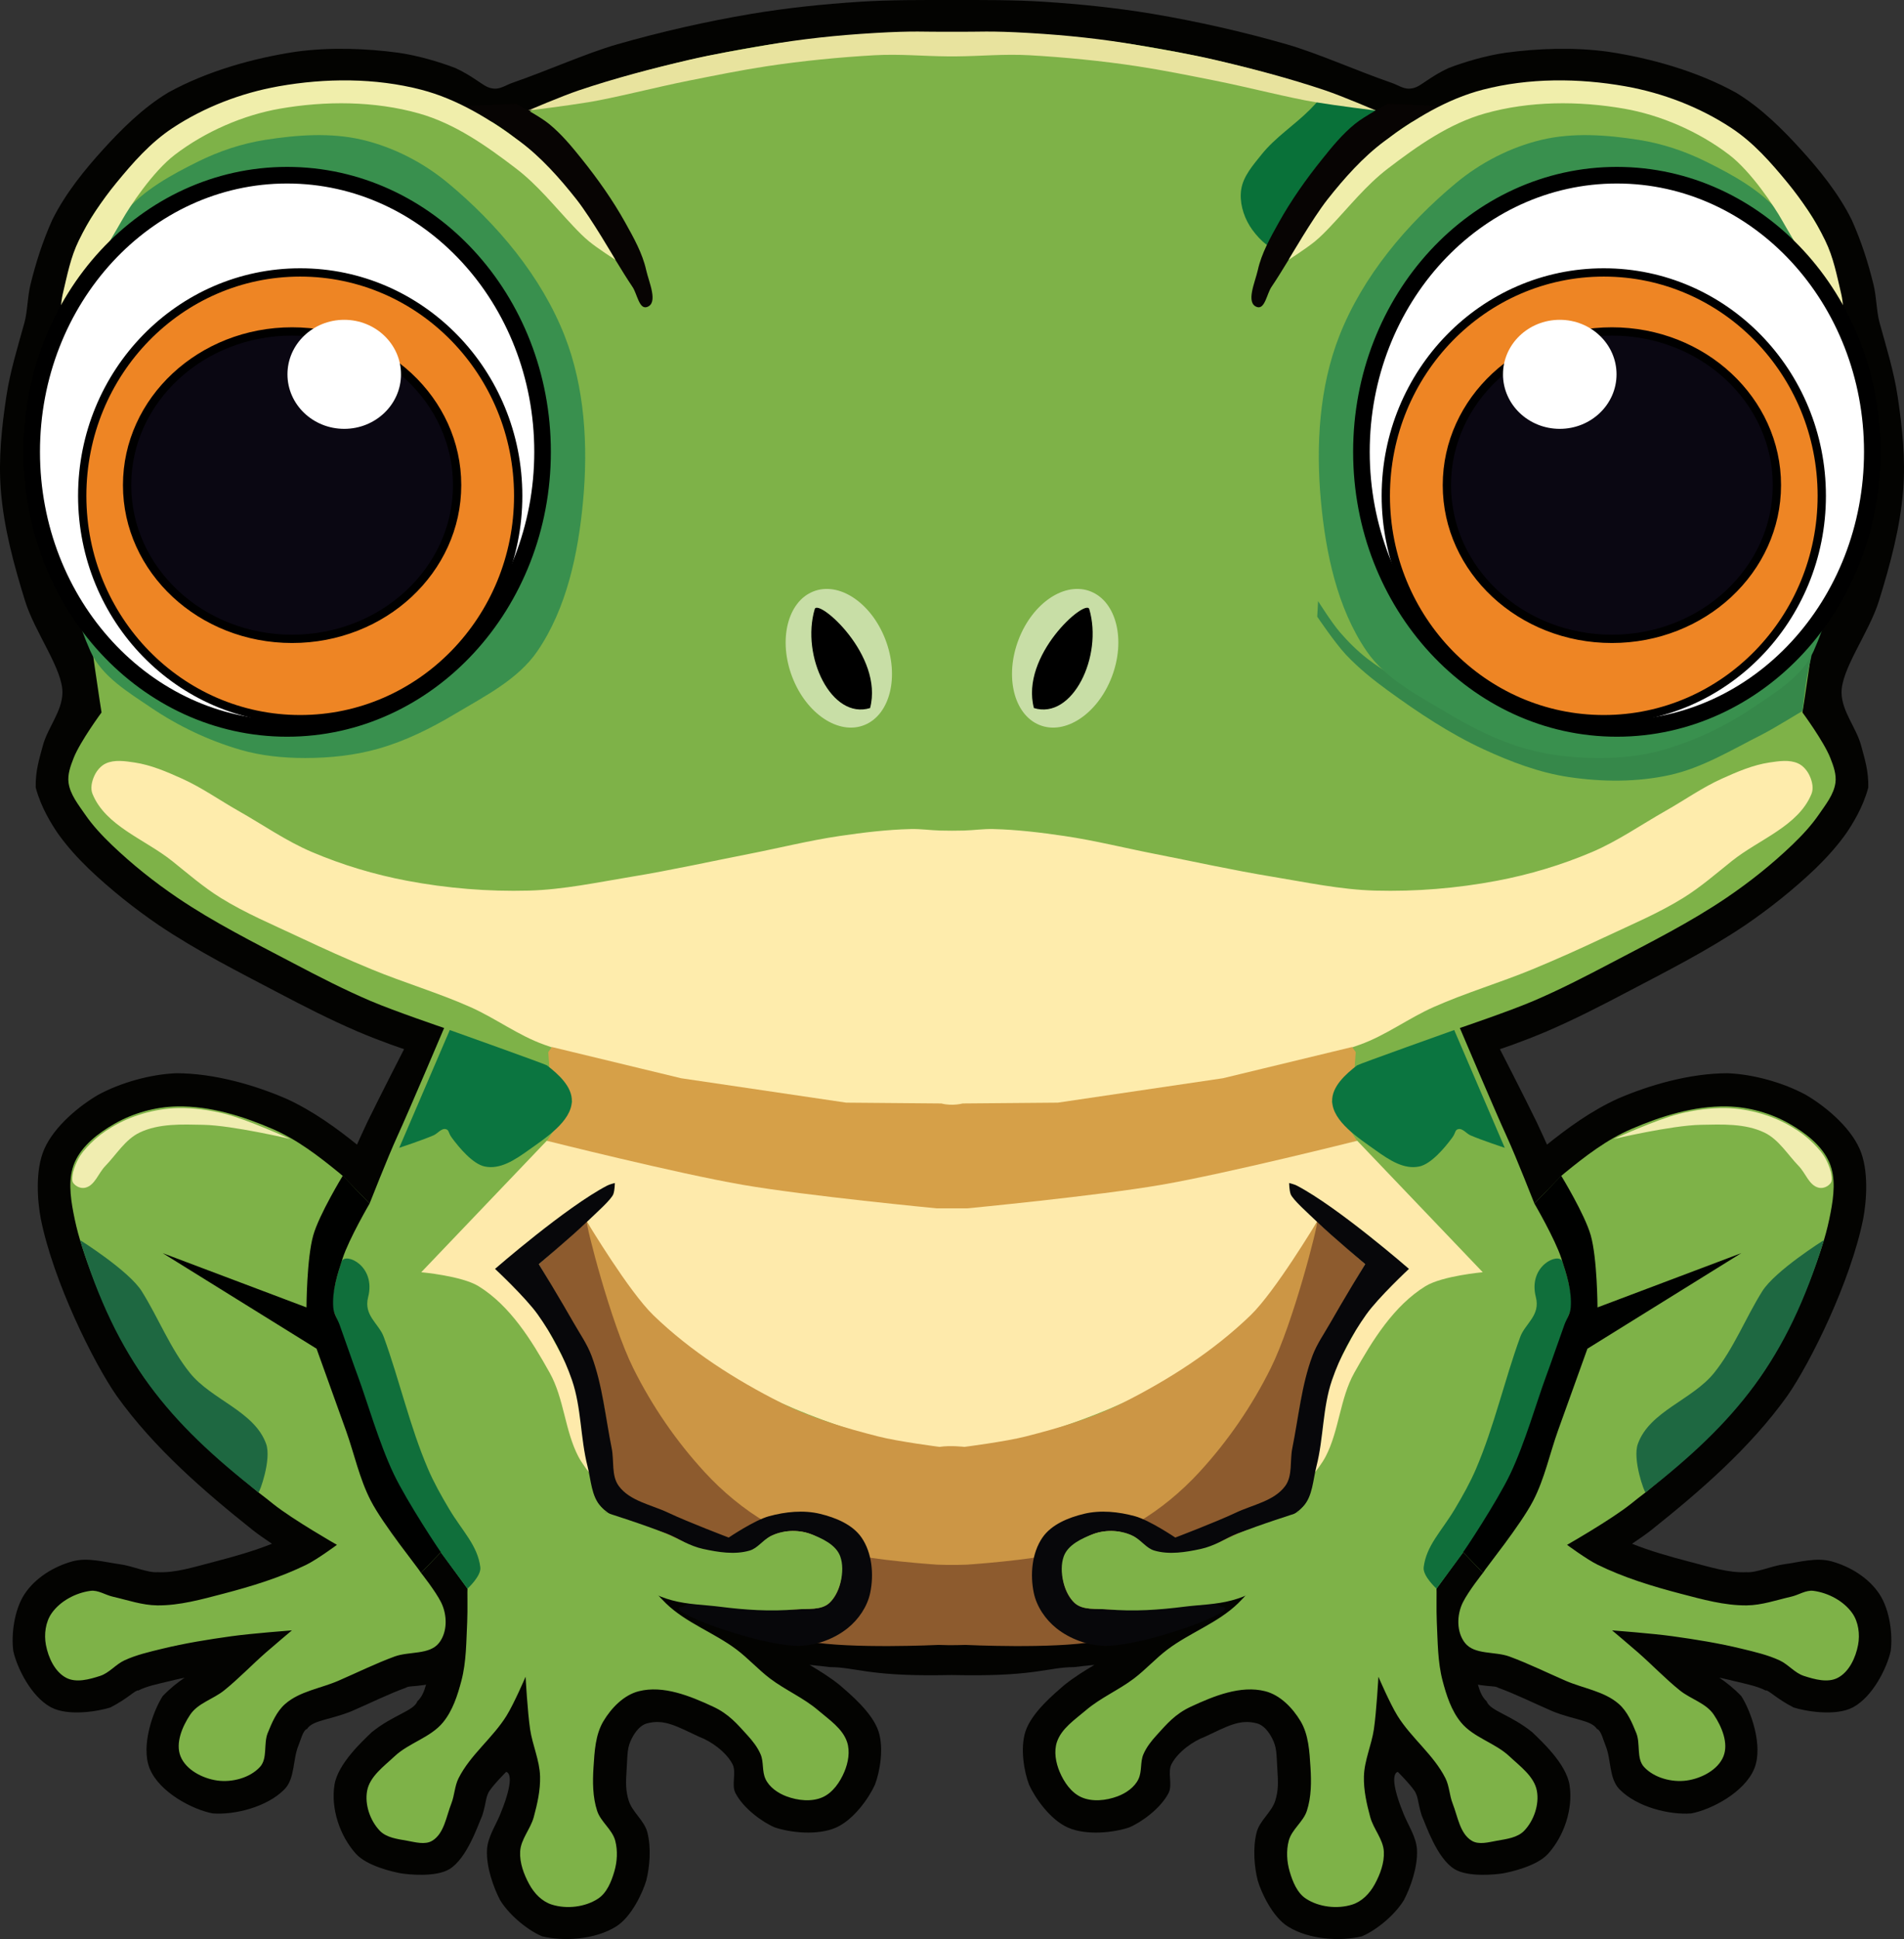 <?xml version="1.0" encoding="utf-8"?>
<svg viewBox="135.251 148.483 229.499 233.636" width="229.499" height="233.636" xmlns="http://www.w3.org/2000/svg">
  <rect x="135.251" y="148.483" width="229.499" height="233.636" fill="#333333" stroke="none"/>
  <g id="halfOne" transform="matrix(1, 0, 0, 1, 1.4210854715202004e-14, 0)">
    <path d="M 250.007 148.484 C 253.71 148.484 257.419 148.455 261.114 148.696 C 265.505 148.983 269.84 149.426 274.234 150.162 C 279.635 151.076 285.106 152.317 290.375 153.83 C 294.104 154.905 298.759 157.005 302.996 158.466 C 303.712 158.713 304.402 159.212 305.158 159.164 C 305.927 159.115 306.32 158.806 307.251 158.183 C 307.936 157.725 308.784 157.172 309.876 156.673 C 311.919 155.9 314.336 155.195 316.654 154.849 C 320.588 154.312 325.016 154.147 329.139 154.725 C 334.187 155.491 339.76 157.036 344.475 159.635 C 347.603 161.515 350.244 164.21 352.313 166.485 C 354.441 168.825 356.856 171.744 358.468 175.017 C 359.612 177.58 360.421 180.11 361.071 182.752 C 361.444 184.266 361.427 185.993 361.807 187.371 C 362.614 190.301 363.527 193.221 363.981 196.226 C 364.545 199.957 364.944 203.764 364.65 207.526 C 364.295 212.07 363.079 216.531 361.73 220.885 C 360.548 224.699 357.156 229.132 357.224 231.985 C 357.278 234.242 359.001 236.153 359.587 238.333 C 360.029 239.975 360.484 241.38 360.446 243.362 C 359.821 245.758 358.513 247.817 357.802 248.865 C 356.684 250.455 355.283 251.977 354.026 253.186 C 351.455 255.636 348.54 257.963 345.626 259.947 C 340.96 263.089 335.949 265.609 331.244 268.084 C 328.178 269.697 324.96 271.349 321.658 272.764 C 318.617 274.056 316.044 274.896 316.044 274.896 C 316.044 274.896 319.101 280.858 320.455 283.648 C 320.895 284.555 321.718 286.397 321.718 286.397 C 324.167 284.422 327.094 282.289 330.29 280.846 C 334.114 279.206 338.901 277.811 343.483 277.796 C 346.584 277.918 350.202 278.922 352.92 280.404 C 355.072 281.654 358.162 284.112 359.402 286.912 C 360.544 289.491 360.231 293.237 359.828 295.362 C 358.301 302.921 353.488 312.646 350.69 316.668 C 346.151 323.017 340.046 328.248 334.303 332.831 C 333.658 333.338 332.838 333.912 331.967 334.491 C 334.14 335.356 336.421 336.009 338.862 336.645 C 341.5 337.333 343.627 338.016 345.753 337.916 C 346.925 338.015 348.745 337.171 350.269 336.965 C 352.174 336.708 354.172 336.102 356.025 336.613 C 358.265 337.23 360.5 338.604 361.781 340.542 C 363.069 342.491 363.404 345.516 363.146 347.417 C 362.712 349.404 361.005 352.909 358.61 354.193 C 356.505 355.322 352.817 354.66 351.444 354.217 C 349.363 353.16 348.367 352.046 348.076 352.173 C 347.031 351.64 345.831 351.411 344.26 351.03 C 343.673 350.885 343.085 350.752 342.495 350.628 C 343.309 351.187 344.243 351.902 345.146 352.858 C 346.279 354.614 347.822 358.851 346.702 361.586 C 345.524 364.463 341.487 366.541 339.097 366.983 C 336.54 367.182 332.603 366.25 330.473 364.093 C 329.169 362.772 329.484 360.505 328.771 358.792 C 328.484 358.102 328.243 356.983 327.74 356.802 C 327.046 355.741 325.046 355.743 322.368 354.666 C 320.023 353.646 317.918 352.596 315.807 351.831 C 315.537 351.629 314.872 351.698 313.679 351.518 C 313.588 351.504 313.493 351.486 313.392 351.463 C 313.64 352.329 313.908 352.973 314.442 353.475 C 314.871 354.635 317.296 355.072 319.93 357.188 C 321.008 358.229 324.025 360.979 324.433 363.543 C 324.888 366.401 323.792 369.68 321.86 371.834 C 320.534 373.312 317.429 374.021 316.396 374.207 C 315.616 374.333 312.214 374.713 310.553 373.681 C 308.423 372.358 307.118 368.329 306.627 367.263 C 306.099 365.555 306.277 365.4 305.903 364.537 C 305.604 363.847 303.745 361.983 303.745 361.983 C 303.745 361.983 302.374 362.016 304.453 367.087 C 305.031 368.497 305.97 369.849 306.048 371.37 C 306.154 373.452 305.241 375.97 304.473 377.422 C 303.508 379.028 301.408 380.926 299.41 381.791 C 296.807 382.424 293.02 382.2 290.476 380.602 C 288.619 379.436 287.282 376.507 286.862 375.104 C 286.437 373.469 286.233 371.139 286.724 369.249 C 287.095 367.819 288.536 366.841 288.971 365.43 C 289.339 364.235 289.328 363.299 289.219 361.687 C 289.095 359.761 289.17 359.048 288.581 357.918 C 288.189 357.167 287.586 356.356 286.768 356.136 C 284.681 355.574 283.166 356.498 280.486 357.744 C 279.112 358.256 277.309 359.484 276.486 360.991 C 275.914 362.04 276.645 363.495 276.091 364.553 C 275.121 366.404 272.816 368.06 271.362 368.668 C 269.525 369.291 266.224 369.68 263.97 368.685 C 261.847 367.748 260.005 365.116 259.292 363.53 C 258.697 361.997 258.191 359.139 258.858 357.095 C 259.612 354.785 262.437 352.477 263.544 351.51 C 264.798 350.506 266.052 349.753 267.162 349.087 C 266.295 349.173 265.469 349.255 264.698 349.356 C 261.71 349.355 260.114 350.436 251.525 350.329 L 249.96 350.309 L 248.475 350.328 C 239.886 350.435 238.29 349.354 235.302 349.355 C 234.531 349.254 233.705 349.172 232.838 349.086 C 233.948 349.752 235.202 350.505 236.456 351.509 C 237.563 352.476 240.388 354.784 241.142 357.094 C 241.809 359.138 241.303 361.996 240.708 363.529 C 239.995 365.115 238.153 367.747 236.03 368.684 C 233.776 369.679 230.475 369.29 228.638 368.667 C 227.184 368.059 224.879 366.403 223.909 364.552 C 223.355 363.494 224.086 362.039 223.514 360.99 C 222.691 359.483 220.888 358.255 219.514 357.743 C 216.834 356.497 215.319 355.573 213.232 356.135 C 212.414 356.355 211.811 357.166 211.419 357.917 C 210.83 359.047 210.905 359.76 210.781 361.686 C 210.672 363.298 210.661 364.234 211.029 365.429 C 211.464 366.84 212.905 367.818 213.276 369.248 C 213.767 371.138 213.563 373.468 213.138 375.103 C 212.718 376.506 211.381 379.435 209.524 380.601 C 206.98 382.199 203.193 382.423 200.59 381.79 C 198.592 380.925 196.492 379.027 195.527 377.421 C 194.759 375.969 193.846 373.451 193.952 371.369 C 194.03 369.848 194.969 368.496 195.547 367.086 C 197.626 362.015 196.255 361.982 196.255 361.982 C 196.255 361.982 194.396 363.846 194.097 364.536 C 193.723 365.399 193.901 365.554 193.373 367.262 C 192.882 368.328 191.577 372.357 189.447 373.68 C 187.786 374.712 184.384 374.332 183.604 374.206 C 182.571 374.02 179.466 373.311 178.14 371.833 C 176.208 369.679 175.112 366.4 175.567 363.542 C 175.975 360.978 178.992 358.228 180.07 357.187 C 182.704 355.071 185.129 354.634 185.558 353.474 C 186.092 352.972 186.36 352.328 186.608 351.462 C 186.507 351.485 186.412 351.503 186.321 351.517 C 185.128 351.697 184.463 351.628 184.193 351.83 C 182.082 352.595 179.977 353.645 177.632 354.665 C 174.954 355.742 172.954 355.74 172.26 356.801 C 171.757 356.982 171.516 358.101 171.229 358.791 C 170.516 360.504 170.831 362.771 169.527 364.092 C 167.397 366.249 163.46 367.181 160.903 366.982 C 158.513 366.54 154.476 364.462 153.298 361.585 C 152.178 358.85 153.721 354.613 154.854 352.857 C 155.757 351.901 156.691 351.186 157.505 350.627 C 156.915 350.751 156.327 350.884 155.74 351.029 C 154.169 351.41 152.969 351.639 151.924 352.172 C 151.633 352.045 150.637 353.159 148.556 354.216 C 147.183 354.659 143.495 355.321 141.39 354.192 C 138.995 352.908 137.288 349.403 136.854 347.416 C 136.596 345.515 136.931 342.49 138.219 340.541 C 139.5 338.603 141.735 337.229 143.975 336.612 C 145.828 336.101 147.826 336.707 149.731 336.964 C 151.255 337.17 153.075 338.014 154.247 337.915 C 156.373 338.015 158.5 337.332 161.138 336.644 C 163.579 336.008 165.86 335.355 168.033 334.49 C 167.162 333.911 166.342 333.337 165.697 332.83 C 159.954 328.247 153.849 323.016 149.31 316.667 C 146.512 312.645 141.699 302.92 140.172 295.361 C 139.769 293.236 139.456 289.49 140.598 286.911 C 141.838 284.111 144.928 281.653 147.08 280.403 C 149.798 278.921 153.416 277.917 156.517 277.795 C 161.099 277.81 165.886 279.205 169.71 280.845 C 172.906 282.288 175.833 284.421 178.282 286.396 C 178.282 286.396 179.105 284.554 179.545 283.647 C 180.899 280.857 183.956 274.895 183.956 274.895 C 183.956 274.895 181.383 274.055 178.342 272.763 C 175.04 271.348 171.822 269.696 168.756 268.083 C 164.051 265.608 159.04 263.088 154.374 259.946 C 151.46 257.962 148.545 255.635 145.974 253.185 C 144.717 251.976 143.316 250.454 142.198 248.864 C 141.487 247.816 140.179 245.757 139.554 243.361 C 139.516 241.379 139.971 239.974 140.413 238.332 C 140.999 236.152 142.722 234.241 142.776 231.984 C 142.844 229.131 139.452 224.698 138.27 220.884 C 136.921 216.53 135.705 212.069 135.35 207.525 C 135.056 203.763 135.455 199.956 136.019 196.225 C 136.473 193.22 137.386 190.3 138.193 187.37 C 138.573 185.992 138.556 184.265 138.929 182.751 C 139.579 180.109 140.388 177.579 141.532 175.016 C 143.144 171.743 145.559 168.824 147.687 166.484 C 149.756 164.209 152.397 161.514 155.525 159.634 C 160.24 157.035 165.813 155.49 170.861 154.724 C 174.984 154.146 179.412 154.311 183.346 154.848 C 185.664 155.194 188.081 155.899 190.124 156.672 C 191.216 157.171 192.064 157.724 192.749 158.182 C 193.68 158.805 194.073 159.114 194.842 159.163 C 195.598 159.211 196.288 158.712 197.004 158.465 C 201.241 157.004 205.896 154.904 209.625 153.829 C 214.894 152.316 220.365 151.075 225.766 150.161 C 230.16 149.425 234.495 148.981 238.886 148.695 C 242.586 148.454 246.299 148.484 250.007 148.484 Z M 255.868 342.845 C 258.503 342.923 258.518 342.433 263.712 341.416 C 267.607 340.953 270.871 341.167 273.377 339.877 C 276.307 338.676 280.465 335.254 284.095 332.12 C 285.9 330.562 287.469 329.136 288.548 328.168 C 289.092 327.68 289.575 327.253 289.883 327.005 C 290.108 326.824 291.053 326.186 291.903 326.033 C 292.309 325.959 293.421 325.995 294.037 326.228 C 294.872 326.544 296.191 327.963 296.447 328.792 C 296.729 329.702 296.471 331.159 296.311 331.542 C 296.18 331.854 295.918 332.269 295.812 332.426 C 293.715 335.36 287.767 343.948 287.767 343.948 L 287.281 344.651 L 286.555 345.09 C 286.555 345.09 282.548 347.515 279.767 349.432 C 282.412 348.539 285.673 347.898 288.74 348.382 C 291.487 349.388 298.334 332.874 298.334 332.874 L 304.651 347.929 C 304.537 346.544 304.498 345.232 304.439 344.071 C 304.372 342.602 304.435 339.807 304.435 339.807 L 304.475 338.04 L 313.076 330.602 L 321.991 340.33 L 326.145 340.65 C 326.113 340.634 326.081 340.619 326.049 340.604 C 324.429 339.772 321.758 337.837 321.758 337.837 L 316.745 334.204 L 322.154 331.147 C 322.154 331.147 327.195 328.298 329.313 326.577 C 334.973 322.064 340.299 317.659 344.144 312.07 C 346.638 308.556 350.797 300.375 351.972 293.854 C 352.333 291.994 352.741 290.941 352.079 290.132 C 351.802 288.88 350.666 288.311 348.951 287.35 C 347.146 286.248 345.436 285.77 343.332 285.794 C 340.015 285.629 336.89 286.698 333.462 288.19 C 330.952 289.207 328.83 290.916 326.397 292.902 C 325.27 293.792 323.151 296.17 323.151 296.17 L 318.818 301.032 L 316.455 294.935 C 316.455 294.935 314.37 289.553 313.187 286.99 C 312.035 284.409 310.153 281.657 308.773 278.294 C 308.119 276.571 307.321 273.259 307.321 273.259 L 306.47 269.726 L 309.932 268.557 C 309.932 268.557 315.763 266.588 318.518 265.406 C 321.557 264.115 324.484 262.601 327.52 261.004 C 332.301 258.489 336.93 256.199 341.136 253.325 C 343.802 251.525 346.195 249.62 348.492 247.408 C 349.601 246.349 350.468 245.455 351.204 244.341 C 352.107 243.035 352.753 242.684 352.524 242.252 C 352.77 242.21 352.507 242.181 352.147 241.274 C 351.61 239.734 349.29 236.7 349.29 236.7 L 348.285 235.384 L 348.561 233.689 C 348.561 233.689 353.997 200.352 352.58 183.931 C 352.424 181.836 352.082 180.132 351.221 178.405 C 350.2 176.048 348.449 174.125 346.395 171.867 C 344.36 169.63 342.705 167.723 340.527 166.593 C 336.752 164.378 332.563 163.311 327.959 162.637 C 324.6 162.099 321.312 162.27 317.754 162.773 C 316.032 162.989 314.491 163.47 312.724 164.149 C 311.58 164.388 309.737 166.042 306.758 167.001 C 305.246 167.172 303.608 167.031 302.75 166.852 C 301.549 166.542 300.456 166.083 299.811 165.805 C 299.021 165.43 298.588 165.142 298.418 165.106 C 295.068 163.683 291.703 162.533 288.164 161.518 C 283.116 160.063 278.085 158.922 272.902 158.05 C 268.798 157.352 264.689 156.968 260.439 156.668 L 259.079 156.502 C 258.556 156.45 257.495 156.334 255.414 156.287 L 255.868 342.845 Z M 244.586 156.286 C 242.505 156.333 241.444 156.449 240.921 156.501 L 239.561 156.667 C 235.311 156.967 231.202 157.351 227.098 158.049 C 221.915 158.921 216.884 160.062 211.836 161.517 C 208.297 162.532 204.932 163.682 201.582 165.105 C 201.412 165.141 200.979 165.429 200.189 165.804 C 199.544 166.082 198.451 166.541 197.25 166.851 C 196.392 167.03 194.754 167.171 193.242 167 C 190.263 166.041 188.42 164.387 187.276 164.148 C 185.509 163.469 183.968 162.988 182.246 162.772 C 178.688 162.269 175.4 162.098 172.041 162.636 C 167.437 163.31 163.248 164.377 159.473 166.592 C 157.295 167.722 155.64 169.629 153.605 171.866 C 151.551 174.124 149.8 176.047 148.779 178.404 C 147.918 180.131 147.576 181.835 147.42 183.93 C 146.003 200.351 151.439 233.688 151.439 233.688 L 151.715 235.383 L 150.71 236.699 C 150.71 236.699 148.39 239.733 147.853 241.273 C 147.493 242.18 147.23 242.209 147.476 242.251 C 147.247 242.683 147.893 243.034 148.796 244.34 C 149.532 245.454 150.399 246.348 151.508 247.407 C 153.805 249.619 156.198 251.524 158.864 253.324 C 163.07 256.198 167.699 258.488 172.48 261.003 C 175.516 262.6 178.443 264.114 181.482 265.405 C 184.237 266.587 190.068 268.556 190.068 268.556 L 193.53 269.725 L 192.679 273.258 C 192.679 273.258 191.881 276.57 191.227 278.293 C 189.847 281.656 187.965 284.408 186.813 286.989 C 185.63 289.552 183.545 294.934 183.545 294.934 L 181.182 301.031 L 176.849 296.169 C 176.849 296.169 174.73 293.791 173.603 292.901 C 171.17 290.915 169.048 289.206 166.538 288.189 C 163.11 286.697 159.985 285.628 156.668 285.793 C 154.564 285.769 152.854 286.247 151.049 287.349 C 149.334 288.31 148.198 288.879 147.921 290.131 C 147.259 290.94 147.667 291.993 148.028 293.853 C 149.203 300.374 153.362 308.555 155.856 312.069 C 159.701 317.658 165.027 322.063 170.687 326.576 C 172.805 328.297 177.846 331.146 177.846 331.146 L 183.255 334.203 L 178.242 337.836 C 178.242 337.836 175.571 339.771 173.951 340.603 C 173.919 340.618 173.887 340.633 173.855 340.649 L 178.009 340.329 L 186.924 330.601 L 195.525 338.039 L 195.565 339.806 C 195.565 339.806 195.628 342.601 195.561 344.07 C 195.502 345.231 195.463 346.543 195.349 347.928 L 201.666 332.873 C 201.666 332.873 208.513 349.387 211.26 348.381 C 214.327 347.897 217.588 348.538 220.233 349.431 C 217.452 347.514 213.445 345.089 213.445 345.089 L 212.719 344.65 L 212.233 343.947 C 212.233 343.947 206.285 335.359 204.188 332.425 C 204.082 332.268 203.82 331.853 203.689 331.541 C 203.529 331.158 203.271 329.701 203.553 328.791 C 203.809 327.962 205.128 326.543 205.963 326.227 C 206.579 325.994 207.691 325.958 208.097 326.032 C 208.947 326.185 209.892 326.823 210.117 327.004 C 210.425 327.252 210.908 327.679 211.452 328.167 C 212.531 329.135 214.1 330.561 215.905 332.119 C 219.535 335.253 223.693 338.675 226.623 339.876 C 229.129 341.166 232.393 340.952 236.288 341.415 C 241.482 342.432 241.497 342.922 244.132 342.844 L 244.586 156.286 Z" style="fill: rgb(3, 3, 1);" id="outer_edge_path"/>
    <path style="fill: rgb(126, 178, 72);" d="M 251.405 152.395 C 254.115 152.417 259.534 152.528 259.534 152.528 L 260.721 152.678 C 265.019 152.982 269.319 153.389 273.568 154.106 C 278.86 154.999 284.111 156.19 289.269 157.674 C 292.903 158.719 296.493 159.948 299.975 161.421 C 300.465 161.628 300.914 161.923 301.402 162.135 C 302.11 162.442 302.819 162.779 303.574 162.938 C 304.353 163.102 305.177 163.241 305.957 163.082 C 307.908 162.683 309.439 161.12 311.3 160.411 C 313.205 159.685 315.184 159.092 317.204 158.811 C 320.95 158.291 324.808 158.123 328.549 158.681 C 333.375 159.401 338.256 160.707 342.501 163.114 C 345.154 164.619 347.302 166.92 349.354 169.176 C 351.445 171.475 353.528 173.896 354.844 176.711 C 355.847 178.856 356.371 181.242 356.566 183.601 C 357.965 200.506 352.51 234.326 352.51 234.326 C 352.51 234.326 355.08 237.812 355.867 239.803 C 356.243 240.754 356.627 241.795 356.485 242.807 C 356.287 244.221 355.31 245.426 354.503 246.603 C 353.576 247.955 352.442 249.163 351.259 250.297 C 348.825 252.628 346.171 254.744 343.381 256.636 C 338.945 259.644 334.125 262.049 329.382 264.544 C 326.331 266.149 323.259 267.732 320.088 269.085 C 317.19 270.322 311.215 272.346 311.215 272.346 C 311.215 272.346 315.495 282.434 316.821 285.319 C 318.051 287.994 320.184 293.487 320.2 293.5 L 323.434 290.17 C 323.434 290.17 323.715 289.928 323.868 289.803 C 326.346 287.781 328.94 285.786 331.876 284.518 C 335.502 282.952 339.458 281.72 343.407 281.795 C 346.01 281.844 348.674 282.585 350.935 283.877 C 352.869 284.982 354.843 286.483 355.74 288.522 C 356.557 290.38 356.282 292.615 355.9 294.608 C 355.697 295.666 355.431 296.82 355.1 297.9 C 354.317 300.451 353.376 302.95 352.3 305.4 C 350.641 309.094 348.783 312.423 347.417 314.369 C 345.578 316.987 343.446 319.384 341.151 321.634 C 338.766 323.971 336.205 326.15 333.6 328.3 C 333.012 328.74 332.41 329.224 331.808 329.704 C 329.434 331.598 324.137 334.621 324.137 334.621 C 324.137 334.621 326.5 336.369 327.812 337.013 C 330.994 338.575 334.422 339.62 337.852 340.515 C 340.452 341.193 343.103 341.941 345.79 341.916 C 347.614 341.899 349.382 341.27 351.16 340.865 C 352.062 340.659 352.928 340.042 353.845 340.165 C 355.624 340.404 357.478 341.384 358.514 342.85 C 359.262 343.909 359.455 345.402 359.215 346.676 C 358.927 348.204 358.142 349.927 356.763 350.645 C 355.553 351.275 353.975 350.832 352.677 350.412 C 351.578 350.056 350.807 349.03 349.759 348.544 C 348.318 347.876 346.749 347.518 345.206 347.143 C 342.44 346.47 339.621 346.016 336.801 345.626 C 334.4 345.294 329.563 344.925 329.563 344.925 C 329.563 344.925 331.678 346.699 332.715 347.61 C 334.412 349.101 335.976 350.745 337.735 352.163 C 339.038 353.213 340.891 353.69 341.821 355.081 C 342.776 356.509 343.626 358.506 342.988 360.101 C 342.331 361.745 340.306 362.778 338.552 363.02 C 336.772 363.265 334.632 362.707 333.416 361.385 C 332.47 360.357 333.004 358.595 332.482 357.299 C 331.974 356.036 331.403 354.696 330.38 353.797 C 328.626 352.256 326.102 351.925 323.96 350.996 C 321.705 350.018 319.495 348.926 317.189 348.077 C 315.431 347.43 312.967 347.903 311.819 346.423 C 310.82 345.136 310.805 343.109 311.586 341.54 C 312.26 340.188 314 338 314 338 L 311.6 335.5 L 308.4 339.9 C 308.434 339.905 308.369 342.553 308.434 343.875 C 308.551 346.257 308.528 348.689 309.134 350.996 C 309.599 352.765 310.19 354.602 311.352 356.015 C 312.86 357.85 315.459 358.473 317.189 360.101 C 318.48 361.316 320.179 362.522 320.499 364.266 C 320.803 365.918 320.133 367.855 318.971 369.068 C 318.167 369.908 316.842 370.066 315.697 370.269 C 314.694 370.447 313.509 370.801 312.64 370.269 C 311.21 369.395 310.963 367.353 310.348 365.794 C 309.959 364.809 309.952 363.684 309.475 362.738 C 308.051 359.911 305.357 357.897 303.69 355.206 C 302.773 353.726 301.398 350.513 301.398 350.513 C 301.398 350.513 301.163 354.748 300.852 356.843 C 300.568 358.756 299.703 360.586 299.651 362.519 C 299.606 364.175 299.981 365.832 300.415 367.431 C 300.805 368.866 301.975 370.094 302.053 371.579 C 302.124 372.936 301.611 374.314 300.961 375.508 C 300.332 376.662 299.394 377.607 298.221 377.972 C 296.438 378.527 294.228 378.277 292.666 377.255 C 291.601 376.558 291.059 375.202 290.701 373.98 C 290.353 372.792 290.277 371.466 290.592 370.269 C 290.95 368.911 292.341 368.002 292.775 366.667 C 293.316 365 293.324 363.177 293.211 361.428 C 293.088 359.534 292.988 357.489 292.011 355.861 C 291.055 354.267 289.556 352.717 287.754 352.259 C 284.801 351.508 281.567 352.833 278.803 354.115 C 276.875 355.009 275.877 356.23 274.667 357.553 C 274.032 358.248 273.43 359.011 273.063 359.878 C 272.67 360.807 272.923 361.892 272.473 362.847 C 272.01 363.829 270.979 364.541 269.962 364.921 C 268.598 365.431 266.926 365.622 265.596 365.03 C 264.37 364.485 263.499 363.21 262.977 361.974 C 262.508 360.863 262.264 359.515 262.649 358.372 C 263.2 356.737 264.83 355.672 266.142 354.551 C 267.899 353.05 270.085 352.126 271.927 350.731 C 273.346 349.656 274.545 348.31 275.966 347.238 C 278.673 345.197 282.045 344.032 284.479 341.671 C 287.855 338.396 290.443 333.059 292.557 330.101 C 293.642 328.582 281.808 340.762 274.976 343.544 C 267.792 346.469 259.618 345.876 251.876 346.344 C 250.628 346.419 249.372 346.419 248.124 346.344 C 240.382 345.876 232.208 346.469 225.024 343.544 C 218.192 340.762 206.358 328.582 207.443 330.101 C 209.557 333.059 212.145 338.396 215.521 341.671 C 217.955 344.032 221.327 345.197 224.034 347.238 C 225.455 348.31 226.654 349.656 228.073 350.731 C 229.915 352.126 232.101 353.05 233.858 354.551 C 235.17 355.672 236.8 356.737 237.351 358.372 C 237.736 359.515 237.492 360.863 237.023 361.974 C 236.501 363.21 235.63 364.485 234.404 365.03 C 233.074 365.622 231.402 365.431 230.038 364.921 C 229.021 364.541 227.99 363.829 227.527 362.847 C 227.077 361.892 227.33 360.807 226.937 359.878 C 226.57 359.011 225.968 358.248 225.333 357.553 C 224.123 356.23 223.125 355.009 221.197 354.115 C 218.433 352.833 215.199 351.508 212.246 352.259 C 210.444 352.717 208.945 354.267 207.989 355.861 C 207.012 357.489 206.912 359.534 206.789 361.428 C 206.676 363.177 206.684 365 207.225 366.667 C 207.659 368.002 209.05 368.911 209.408 370.269 C 209.723 371.466 209.647 372.792 209.299 373.98 C 208.941 375.202 208.399 376.558 207.334 377.255 C 205.772 378.277 203.562 378.527 201.779 377.972 C 200.606 377.607 199.668 376.662 199.039 375.508 C 198.389 374.314 197.876 372.936 197.947 371.579 C 198.025 370.094 199.195 368.866 199.585 367.431 C 200.019 365.832 200.394 364.175 200.349 362.519 C 200.297 360.586 199.432 358.756 199.148 356.843 C 198.837 354.748 198.602 350.513 198.602 350.513 C 198.602 350.513 197.227 353.726 196.31 355.206 C 194.643 357.897 191.949 359.911 190.525 362.738 C 190.048 363.684 190.041 364.809 189.652 365.794 C 189.037 367.353 188.79 369.395 187.36 370.269 C 186.491 370.801 185.306 370.447 184.303 370.269 C 183.158 370.066 181.833 369.908 181.029 369.068 C 179.867 367.855 179.197 365.918 179.501 364.266 C 179.821 362.522 181.52 361.316 182.811 360.101 C 184.541 358.473 187.14 357.85 188.648 356.015 C 189.81 354.602 190.401 352.765 190.866 350.996 C 191.472 348.689 191.449 346.257 191.566 343.875 C 191.631 342.553 191.566 339.905 191.6 339.9 L 188.4 335.5 L 186 338 C 186 338 187.74 340.188 188.414 341.54 C 189.195 343.109 189.18 345.136 188.181 346.423 C 187.033 347.903 184.569 347.43 182.811 348.077 C 180.505 348.926 178.295 350.018 176.04 350.996 C 173.898 351.925 171.374 352.256 169.62 353.797 C 168.597 354.696 168.026 356.036 167.518 357.299 C 166.996 358.595 167.53 360.357 166.584 361.385 C 165.368 362.707 163.228 363.265 161.448 363.02 C 159.694 362.778 157.669 361.745 157.012 360.101 C 156.374 358.506 157.224 356.509 158.179 355.081 C 159.109 353.69 160.962 353.213 162.265 352.163 C 164.024 350.745 165.588 349.101 167.285 347.61 C 168.322 346.699 170.437 344.925 170.437 344.925 C 170.437 344.925 165.6 345.294 163.199 345.626 C 160.379 346.016 157.56 346.47 154.794 347.143 C 153.251 347.518 151.682 347.876 150.241 348.544 C 149.193 349.03 148.422 350.056 147.323 350.412 C 146.025 350.832 144.447 351.275 143.237 350.645 C 141.858 349.927 141.073 348.204 140.785 346.676 C 140.545 345.402 140.738 343.909 141.486 342.85 C 142.522 341.384 144.376 340.404 146.155 340.165 C 147.072 340.042 147.938 340.659 148.84 340.865 C 150.618 341.27 152.386 341.899 154.21 341.916 C 156.897 341.941 159.548 341.193 162.148 340.515 C 165.578 339.62 169.006 338.575 172.188 337.013 C 173.5 336.369 175.863 334.621 175.863 334.621 C 175.863 334.621 170.566 331.598 168.192 329.704 C 167.59 329.224 166.988 328.74 166.4 328.3 C 163.795 326.15 161.234 323.971 158.849 321.634 C 156.554 319.384 154.422 316.987 152.583 314.369 C 151.217 312.423 149.359 309.094 147.7 305.4 C 146.624 302.95 145.683 300.451 144.9 297.9 C 144.569 296.82 144.303 295.666 144.1 294.608 C 143.718 292.615 143.443 290.38 144.26 288.522 C 145.157 286.483 147.131 284.982 149.065 283.877 C 151.326 282.585 153.99 281.844 156.593 281.795 C 160.542 281.72 164.498 282.952 168.124 284.518 C 171.06 285.786 173.654 287.781 176.132 289.803 C 176.285 289.928 176.566 290.17 176.566 290.17 L 179.8 293.5 C 179.816 293.487 181.949 287.994 183.179 285.319 C 184.505 282.434 188.785 272.346 188.785 272.346 C 188.785 272.346 182.81 270.322 179.912 269.085 C 176.741 267.732 173.669 266.149 170.618 264.544 C 165.875 262.049 161.055 259.644 156.619 256.636 C 153.829 254.744 151.175 252.628 148.741 250.297 C 147.558 249.163 146.424 247.955 145.497 246.603 C 144.69 245.426 143.713 244.221 143.515 242.807 C 143.373 241.795 143.757 240.754 144.133 239.803 C 144.92 237.812 147.49 234.326 147.49 234.326 C 147.49 234.326 142.035 200.506 143.434 183.601 C 143.629 181.242 144.153 178.856 145.156 176.711 C 146.472 173.896 148.555 171.475 150.646 169.176 C 152.698 166.92 154.846 164.619 157.499 163.114 C 161.744 160.707 166.625 159.401 171.451 158.681 C 175.192 158.123 179.05 158.291 182.796 158.811 C 184.816 159.092 186.795 159.685 188.7 160.411 C 190.561 161.12 192.092 162.683 194.043 163.082 C 194.823 163.241 195.647 163.102 196.426 162.938 C 197.181 162.779 197.89 162.442 198.598 162.135 C 199.086 161.923 199.535 161.628 200.025 161.421 C 203.507 159.948 207.097 158.719 210.731 157.674 C 215.889 156.19 221.14 154.999 226.432 154.106 C 230.681 153.389 234.981 152.982 239.279 152.678 L 240.466 152.528 C 240.466 152.528 245.885 152.417 248.595 152.395 C 249.532 152.387 250.468 152.387 251.405 152.395 Z" id="main_green"/>
    <path style="fill: rgb(54, 136, 74);" d="M 351.491 228.765 C 351.491 228.765 354.004 226.142 353.521 227.905 C 352.845 230.374 352.566 234.186 352.494 234.186 C 352.37 234.186 349.24 236.177 347.539 237.036 C 343.957 238.844 340.432 241.004 336.514 241.867 C 332.561 242.737 328.378 242.708 324.374 242.115 C 320.809 241.587 317.365 240.28 314.092 238.77 C 310.002 236.883 306.215 234.356 302.571 231.709 C 300.77 230.401 299.019 228.993 297.492 227.373 C 296.178 225.979 294.024 222.79 294.024 222.79 L 294.126 220.91 C 294.126 220.91 295.725 223.458 296.749 224.648 C 297.759 225.821 298.869 226.923 300.094 227.869 C 302.162 229.466 304.483 230.718 306.783 231.957 C 309.654 233.504 315.635 236.122 315.635 236.122 L 324.04 238.989 L 335.504 238.551 L 346.941 233.31 L 351.491 228.765 Z" id="eye_bag_shadow"/>
    <path style="fill: rgb(54, 136, 74); transform-box: fill-box; transform-origin: 50% 50%;" d="M 203.884 234.688 C 203.884 234.688 206.397 237.311 205.914 235.548 C 205.238 233.079 204.959 229.267 204.887 229.267 C 204.763 229.267 201.633 227.276 199.932 226.417 C 196.35 224.609 192.825 222.449 188.907 221.586 C 184.954 220.716 180.771 220.745 176.767 221.338 C 173.202 221.866 169.758 223.173 166.485 224.683 C 162.395 226.57 158.608 229.097 154.964 231.744 C 153.163 233.052 151.412 234.46 149.885 236.08 C 148.571 237.474 146.417 240.663 146.417 240.663 L 146.519 242.543 C 146.519 242.543 148.118 239.995 149.142 238.805 C 150.152 237.632 151.262 236.53 152.487 235.584 C 154.555 233.987 156.876 232.735 159.176 231.496 C 162.047 229.949 168.028 227.331 168.028 227.331 L 176.433 224.464 L 187.897 224.902 L 199.334 230.143 L 203.884 234.688 Z" id="path-4" transform="matrix(-1, 0, 0, -1, 0, 0)"/>
    <path style="fill: rgb(9, 113, 57);" d="M 284.86 171.316 C 284.637 172.794 285.093 174.41 285.874 175.685 C 286.605 176.878 288.171 178.552 289.087 178.387 C 289.087 178.387 289.835 174.441 290.811 173.035 C 292.629 170.417 294.359 167.683 296.633 165.449 C 298.045 164.062 301.406 161.919 301.406 161.919 L 294.98 159.693 C 294.98 159.693 293.791 161.041 293.157 161.678 C 291.286 163.558 288.979 165.018 287.321 167.089 C 286.302 168.362 285.103 169.704 284.86 171.316 Z" id="head_eye_bulge_shadow"/>
    <path style="fill: rgb(9, 113, 57); transform-box: fill-box; transform-origin: 50% 50%;" d="M 198.651 166.775 C 198.428 165.297 198.884 163.681 199.665 162.406 C 200.396 161.213 201.962 159.539 202.878 159.704 C 202.878 159.704 203.626 163.65 204.602 165.056 C 206.42 167.674 208.15 170.408 210.424 172.642 C 211.836 174.029 215.197 176.172 215.197 176.172 L 208.771 178.398 C 208.771 178.398 207.582 177.05 206.948 176.413 C 205.077 174.533 202.77 173.073 201.112 171.002 C 200.093 169.729 198.894 168.387 198.651 166.775 Z" id="path-5" transform="matrix(-1, 0, 0, -1, 0, -0)"/>
    <path style="fill: rgb(7, 4, 3);" d="M 286.766 185.477 C 285.358 185.006 286.541 182.474 286.862 181.025 C 287.312 178.994 288.367 177.133 289.378 175.315 C 290.878 172.617 292.676 170.079 294.605 167.669 C 295.817 166.154 297.07 164.637 298.573 163.411 C 299.774 162.432 302.541 160.991 302.541 160.991 L 309.122 161.281 C 309.122 161.281 306.52 162.508 305.3 163.265 C 304.162 163.971 303.061 164.75 302.057 165.637 C 300.928 166.634 299.986 167.824 298.96 168.927 C 297.856 170.114 296.701 171.257 295.669 172.508 C 294.495 173.931 293.423 175.438 292.379 176.96 C 291.018 178.945 289.857 181.063 288.508 183.057 C 287.951 183.88 287.709 185.792 286.766 185.477 Z" id="inner_edge_eye"/>
    <path style="fill: rgb(232, 227, 158);" d="M 250.534 155.275 C 250.178 155.278 249.822 155.278 249.466 155.275 C 246.516 155.253 243.69 154.965 240.618 155.141 C 236.395 155.383 231.957 155.815 227.667 156.465 C 224.673 156.919 221.392 157.579 218.267 158.203 C 214.222 159.011 209.413 160.265 206.168 160.8 C 203.663 161.213 198.89 161.814 198.9 161.8 C 198.916 161.796 202.942 160.069 205.023 159.369 C 209.366 157.909 213.809 156.745 218.271 155.703 C 221.319 154.991 224.413 154.484 227.495 153.941 C 231.84 153.175 236.167 152.724 240.648 152.46 C 245.592 152.168 246.668 152.336 249.678 152.311 C 249.893 152.309 250.107 152.309 250.322 152.311 C 253.332 152.336 254.408 152.168 259.352 152.46 C 263.833 152.724 268.16 153.175 272.505 153.941 C 275.587 154.484 278.681 154.991 281.729 155.703 C 286.191 156.745 290.634 157.909 294.977 159.369 C 297.058 160.069 301.084 161.796 301.1 161.8 C 301.11 161.814 296.337 161.213 293.832 160.8 C 290.587 160.265 285.778 159.011 281.733 158.203 C 278.608 157.579 275.327 156.919 272.333 156.465 C 268.043 155.815 263.605 155.383 259.382 155.141 C 256.31 154.965 253.484 155.253 250.534 155.275 Z M 301.1 161.8 Z M 198.9 161.8 Z" id="head_ref"/>
    <path style="fill: rgb(57, 144, 78);" d="M 310.747 170.541 C 313.701 168.085 317.293 166.23 321.029 165.338 C 324.845 164.428 328.922 164.728 332.797 165.338 C 335.583 165.777 338.321 166.688 340.849 167.939 C 344.093 169.545 347.439 171.363 349.769 174.133 C 352.23 177.06 353.808 180.798 354.6 184.539 C 357.526 198.366 359.607 214.022 353.857 226.933 C 352.502 229.976 349.306 231.878 346.548 233.746 C 343.26 235.973 339.583 237.715 335.77 238.825 C 333.252 239.558 330.588 239.816 327.966 239.816 C 325.011 239.816 322.014 239.506 319.171 238.701 C 315.899 237.775 312.799 236.233 309.88 234.489 C 306.314 232.359 302.315 230.362 299.97 226.933 C 296.429 221.754 295.048 215.121 294.468 208.846 C 293.854 202.204 294.252 195.158 296.686 188.959 C 299.509 181.769 304.808 175.479 310.747 170.541 Z" id="eyerim"/>
    <path style="fill: rgb(240, 238, 171);" d="M 290.571 179.793 C 290.571 179.793 292.748 178.392 293.745 177.571 C 294.409 177.025 295.011 176.407 295.603 175.783 C 297.907 173.352 299.927 170.788 302.533 168.796 C 306.131 166.046 309.919 163.375 314.235 162.156 C 319.619 160.635 325.537 160.625 331.01 161.577 C 335.415 162.343 340.006 164.331 343.669 167.126 C 346.35 169.172 349.152 173.428 350.031 174.991 C 350.947 176.619 351.757 177.848 352.476 179.351 C 353.759 182.032 355.795 187.627 355.795 187.627 L 357.52 186.724 C 357.52 186.724 357.41 184.843 357.192 183.931 C 356.657 181.69 356.258 179.51 355.242 177.442 C 354.086 175.09 352.478 172.648 350.729 170.52 C 348.725 168.081 346.635 165.683 343.948 163.909 C 340.124 161.384 335.666 159.678 331.154 158.879 C 325.518 157.881 319.528 157.856 313.987 159.29 C 309.649 160.413 305.723 162.811 302.079 165.528 C 299.533 167.426 297.273 169.958 295.259 172.514 C 293.463 174.794 290.571 179.793 290.571 179.793 Z" id="eye_ref"/>
    <g id="eyes">
      <ellipse style="stroke: rgb(0, 0, 0); fill: rgb(255, 255, 255); stroke-width: 2px;" cx="330.141" cy="202.921" rx="30.79" ry="33.328"/>
      <ellipse style="stroke: rgb(0, 0, 0); fill: rgb(238, 133, 36);" cx="328.564" cy="208.222" rx="26.275" ry="26.914"/>
      <ellipse style="stroke: rgb(0, 0, 0); fill: rgb(10, 7, 18);" cx="329.54" cy="206.938" rx="19.889" ry="18.52"/>
      <ellipse style="fill: rgb(255, 255, 255);" cx="323.257" cy="193.586" rx="6.843" ry="6.569"/>
    </g>
    <path style="fill: rgb(254, 236, 172);" d="M 251.411 273.103 C 252.587 273.133 253.76 273.31 254.937 273.283 C 257.818 273.217 260.692 272.866 263.543 272.446 C 267.2 271.908 270.793 271.005 274.42 270.294 C 279.14 269.369 283.839 268.325 288.585 267.545 C 292.711 266.867 296.836 265.978 301.015 265.866 C 305.922 265.735 310.869 266.142 315.692 267.054 C 319.606 267.794 323.466 268.95 327.132 270.507 C 330.253 271.832 333.058 273.803 336.009 275.472 C 338.281 276.757 340.428 278.285 342.808 279.357 C 344.644 280.184 346.536 281.003 348.528 281.3 C 349.667 281.47 350.933 281.669 351.982 281.192 C 352.608 280.907 353.102 280.307 353.385 279.681 C 353.683 279.022 353.873 278.192 353.601 277.522 C 352.027 273.642 347.265 272.044 343.996 269.428 C 342.091 267.904 340.239 266.291 338.168 265.003 C 335.162 263.133 331.871 261.765 328.67 260.254 C 325.786 258.893 322.876 257.586 319.928 256.369 C 316.013 254.753 311.928 253.555 308.057 251.836 C 305.005 250.481 302.276 248.407 299.129 247.291 C 291.016 244.415 282.372 242.275 273.875 240.895 C 269.408 240.17 264.899 239.688 260.384 239.384 C 257.261 239.174 250.995 239.168 250.995 239.168 C 250.302 239.168 249.005 239.168 249.005 239.168 C 249.005 239.168 242.739 239.174 239.616 239.384 C 235.101 239.688 230.592 240.17 226.125 240.895 C 217.628 242.275 208.984 244.415 200.871 247.291 C 197.724 248.407 194.995 250.481 191.943 251.836 C 188.072 253.555 183.987 254.753 180.072 256.369 C 177.124 257.586 174.214 258.893 171.33 260.254 C 168.129 261.765 164.838 263.133 161.832 265.003 C 159.761 266.291 157.909 267.904 156.004 269.428 C 152.735 272.044 147.973 273.642 146.399 277.522 C 146.127 278.192 146.317 279.022 146.615 279.681 C 146.898 280.307 147.392 280.907 148.018 281.192 C 149.067 281.669 150.333 281.47 151.472 281.3 C 153.464 281.003 155.356 280.184 157.192 279.357 C 159.572 278.285 161.719 276.757 163.991 275.472 C 166.942 273.803 169.747 271.832 172.868 270.507 C 176.534 268.95 180.394 267.794 184.308 267.054 C 189.131 266.142 194.078 265.735 198.985 265.866 C 203.164 265.978 207.289 266.867 211.415 267.545 C 216.161 268.325 220.86 269.369 225.58 270.294 C 229.207 271.005 232.8 271.908 236.457 272.446 C 239.308 272.866 242.182 273.217 245.063 273.283 C 246.24 273.31 247.413 273.133 248.589 273.103 C 249.529 273.079 250.471 273.079 251.411 273.103 Z" id="jaw" transform="matrix(-1, 0, 0, -1, 500, 521.658)"/>
    <path style="fill: rgb(2, 3, 1); transform-box: fill-box; transform-origin: 50% 50%;" d="M 352.171 260.563 C 352.508 260.325 352.589 259.777 352.506 259.373 C 352.387 258.795 351.94 258.213 351.39 257.997 C 350.9 257.805 350.353 258.183 349.828 258.22 C 349.383 258.252 348.929 258.296 348.49 258.22 C 345.768 257.747 343.171 256.637 340.689 255.423 C 336.042 253.15 332.29 249.262 327.587 247.108 C 323.984 245.458 320.111 244.347 316.207 243.667 C 311.102 242.778 305.858 242.64 300.681 242.873 C 296.501 243.061 292.366 243.875 288.252 244.638 C 283.476 245.524 278.811 246.938 274.05 247.901 C 270.539 248.611 267.013 249.268 263.464 249.754 C 260.507 250.159 254.554 250.636 254.554 250.636 C 254.554 250.636 252.496 250.563 251.467 250.548 C 250.489 250.534 249.511 250.534 248.533 250.548 C 247.504 250.563 246.475 250.672 245.446 250.636 C 242.463 250.531 239.493 250.159 236.536 249.754 C 232.987 249.268 229.461 248.611 225.95 247.901 C 221.189 246.938 216.524 245.524 211.748 244.638 C 207.634 243.875 203.499 243.061 199.319 242.873 C 194.142 242.64 188.898 242.778 183.793 243.667 C 179.889 244.347 176.016 245.458 172.413 247.108 C 167.71 249.262 163.958 253.15 159.311 255.423 C 156.829 256.637 154.232 257.747 151.51 258.22 C 151.071 258.296 150.617 258.252 150.172 258.22 C 149.647 258.183 149.1 257.805 148.61 257.997 C 148.06 258.213 147.613 258.795 147.494 259.373 C 147.411 259.777 147.492 260.325 147.829 260.563 C 149.025 261.407 150.77 260.529 152.21 260.267 C 154.635 259.826 157.055 259.174 159.289 258.135 C 164.118 255.889 167.783 251.523 172.668 249.401 C 176.279 247.832 180.238 247.128 184.136 246.578 C 189.119 245.875 194.194 245.766 199.221 245.99 C 203.367 246.174 207.474 246.911 211.571 247.578 C 216.364 248.359 221.099 249.458 225.862 250.401 C 229.42 251.105 232.951 251.964 236.536 252.518 C 239.431 252.965 242.345 253.327 245.269 253.489 C 246.414 253.552 247.563 253.489 248.71 253.489 C 249.57 253.489 250.43 253.489 251.29 253.489 C 252.437 253.489 253.586 253.552 254.731 253.489 C 257.655 253.327 260.569 252.965 263.464 252.518 C 267.049 251.964 270.58 251.105 274.138 250.401 C 278.901 249.458 283.636 248.359 288.429 247.578 C 292.526 246.911 296.633 246.174 300.779 245.99 C 305.806 245.766 310.881 245.875 315.864 246.578 C 319.762 247.128 323.721 247.832 327.332 249.401 C 332.217 251.523 335.882 255.889 340.711 258.135 C 342.945 259.174 345.365 259.826 347.79 260.267 C 349.23 260.529 350.975 261.407 352.171 260.563 Z" id="mouth" transform="matrix(-1, 0, 0, -1, 0, 0)"/>
    <path style="fill: rgb(214, 160, 72);" d="M 217.351 278.401 L 237.247 281.341 L 248.714 281.439 C 250.051 281.788 251.286 281.439 251.286 281.439 L 262.753 281.341 L 282.649 278.401 L 298.229 274.638 L 298.665 275.255 L 298.516 277.269 L 295.755 281.224 L 298.814 285.924 L 290.293 288.712 L 277.65 291.554 L 261.577 294.102 L 251.678 295.082 C 251.678 295.082 249.842 295.409 248.322 295.082 L 238.423 294.102 L 222.35 291.554 L 209.707 288.712 L 201.186 285.924 L 204.245 281.224 L 201.484 277.269 L 201.335 275.255 L 201.771 274.638 L 217.351 278.401 Z" id="path-11"/>
    <path style="fill: rgb(254, 234, 171);" d="M 251.853 294.076 C 251.853 294.076 267.485 292.578 275.215 291.244 C 283.17 289.871 298.844 285.933 298.844 285.933 L 313.974 301.775 C 313.974 301.775 309.089 302.213 307.073 303.454 C 303.277 305.791 300.682 309.961 298.487 313.897 C 296.756 317.001 296.673 320.831 295.037 323.986 C 294.653 324.725 293.739 325.99 293.57 326.009 C 290.686 326.333 293.065 317.366 294.33 316.906 L 300.346 305.58 L 294 295.7 C 293.975 295.669 290.161 302.935 287.426 305.934 C 284.055 309.631 279.711 312.623 275.304 315.137 C 271.236 317.458 266.778 319.241 262.295 320.711 C 258.957 321.805 254.562 325.355 251.75 323.101 C 251.75 323.101 250.031 323.101 248.25 323.101 C 245.438 325.355 241.043 321.805 237.705 320.711 C 233.222 319.241 228.764 317.458 224.696 315.137 C 220.289 312.623 215.945 309.631 212.574 305.934 C 209.839 302.935 206.025 295.669 206 295.7 L 199.654 305.58 L 205.67 316.906 C 206.935 317.366 209.314 326.333 206.43 326.009 C 206.261 325.99 205.347 324.725 204.963 323.986 C 203.327 320.831 203.244 317.001 201.513 313.897 C 199.318 309.961 196.723 305.791 192.927 303.454 C 190.911 302.213 186.026 301.775 186.026 301.775 L 201.156 285.933 C 201.156 285.933 216.83 289.871 224.785 291.244 C 232.515 292.578 248.147 294.076 248.147 294.076 C 250.028 294.076 251.853 294.076 251.853 294.076 Z" id="stomach_arm_band"/>
    <path style="fill: rgb(204, 150, 69);" d="M 251.497 322.818 C 251.497 322.818 256.453 322.184 258.867 321.567 C 262.858 320.547 266.869 319.386 270.548 317.534 C 276.118 314.73 281.5 311.298 285.984 306.965 C 288.963 304.086 293.824 295.943 294 295.7 C 293.927 295.801 294.749 294.23 294.467 296.199 C 294.104 298.74 292.567 305.129 291.877 307.118 C 290.348 311.526 287.679 316.905 285.01 320.732 C 281.91 325.178 277.563 328.927 272.932 331.837 C 270.687 333.248 268.12 334.319 265.542 335.095 C 263.245 335.786 260.833 336.121 258.45 336.466 C 256.145 336.8 251.497 337.142 251.497 337.142 C 251.497 337.142 249.78 336.939 248.503 337.142 C 248.503 337.142 243.855 336.8 241.55 336.466 C 239.167 336.121 236.755 335.786 234.458 335.095 C 231.88 334.319 229.313 333.248 227.068 331.837 C 222.437 328.927 218.09 325.178 214.99 320.732 C 212.321 316.905 209.652 311.526 208.123 307.118 C 207.433 305.129 205.896 298.74 205.533 296.199 C 205.251 294.23 206.073 295.801 206 295.7 C 206.176 295.943 211.037 304.086 214.016 306.965 C 218.5 311.298 223.882 314.73 229.452 317.534 C 233.131 319.386 237.142 320.547 241.133 321.567 C 243.547 322.184 248.503 322.818 248.503 322.818 C 249.78 322.615 251.497 322.818 251.497 322.818 Z" id="penul_stomach_band"/>
    <path style="fill: rgb(240, 237, 176);" d="M 329.768 285.719 C 329.768 285.719 334.901 283.379 337.622 282.696 C 339.452 282.237 341.353 281.964 343.24 281.994 C 344.695 282.017 346.155 282.266 347.552 282.673 C 348.841 283.048 350.095 283.587 351.246 284.279 C 352.365 284.952 353.06 285.494 353.828 286.261 C 354.438 286.87 355.032 287.532 355.406 288.309 C 355.672 288.862 355.948 289.522 356.01 290.172 C 356.038 290.464 356.082 290.814 355.901 291.044 C 355.583 291.448 355.015 291.722 354.46 291.589 C 353.317 291.316 352.892 289.837 352.073 288.994 C 350.726 287.608 349.664 285.781 347.921 284.946 C 345.595 283.831 342.819 283.959 340.24 284.011 C 336.704 284.083 329.768 285.719 329.768 285.719 Z" id="knee_ref"/>
    <path style="fill: rgb(11, 117, 64);" d="M 310.535 272.592 C 310.535 272.592 299.027 276.693 298.821 276.851 C 297.434 277.918 295.777 279.412 295.822 281.162 C 295.884 283.611 299.029 285.625 301.021 287.051 C 302.74 288.282 304.472 289.416 306.319 289.035 C 307.752 288.74 309.388 286.79 310.298 285.556 C 310.735 284.963 310.604 284.639 311.005 284.536 C 311.547 284.397 311.991 285.065 312.505 285.286 C 313.848 285.864 316.628 286.785 316.628 286.785 L 310.535 272.592 Z" id="shoulder_shadow"/>
    <path style="fill: rgb(16, 111, 59);" d="M 323.564 300.469 C 323.139 299.353 319.398 300.966 320.377 304.78 C 320.945 306.993 319.078 307.962 318.49 309.577 C 316.581 314.822 315.363 320.321 313.168 325.453 C 312.454 327.122 311.558 328.711 310.63 330.272 C 309.018 332.983 307.176 334.679 306.853 337.327 C 306.725 338.374 308.4 339.9 308.4 339.9 L 311.668 335.482 C 311.668 335.482 315.647 330.54 316.887 327.581 C 319.318 321.78 322.836 311.049 324.199 307.267 C 324.509 306.405 324.654 306.385 324.688 305.904 C 324.818 304.059 323.564 300.469 323.564 300.469 Z" id="forarm_shading"/>
    <path style="fill: rgb(30, 104, 65);" d="M 355.1 297.9 C 355.1 297.9 349.215 301.587 347.661 304.07 C 345.643 307.293 344.247 310.932 341.865 313.897 C 339.241 317.163 334.075 318.517 332.668 322.464 C 331.998 324.343 333.48 328.392 333.6 328.3 C 344.458 319.791 350.635 312.488 355.1 297.9 Z" id="shin"/>
    <path style="fill: rgb(0, 1, 0);" d="M 327.807 306.013 C 327.807 306.013 327.783 300.13 326.993 297.334 C 326.277 294.801 323.429 290.142 323.429 290.142 L 320.2 293.5 C 320.2 293.5 322.677 297.738 323.452 300.108 C 324.078 302.022 324.734 304.036 324.576 306.044 C 324.516 306.803 324.065 307.416 323.816 308.104 C 323.039 310.247 322.306 312.437 321.524 314.547 C 320.544 317.19 319.051 322.393 317.285 326.093 C 315.691 329.432 311.588 335.62 311.6 335.5 L 314 338 C 314.348 337.391 318.541 332.231 320.057 329.299 C 321.428 326.647 322.041 323.666 323.044 320.854 C 324.218 317.562 326.592 310.987 326.592 310.987 L 345.135 299.476 L 327.807 306.013 Z" id="arm_leg_sep"/>
    <path style="fill: rgb(141, 91, 46);" d="M 248.216 337.009 C 249.873 337.088 251.784 337.009 251.784 337.009 C 251.784 337.009 259.522 336.497 263.255 335.535 C 266.416 334.721 269.545 333.586 272.361 331.936 C 275.124 330.317 277.637 328.221 279.807 325.866 C 283.242 322.138 286.155 317.894 288.422 313.333 C 291.14 307.865 294.151 296.017 294.007 295.706 L 299.8 300.8 C 299.8 300.8 293.676 311.174 292.753 314.394 C 291.553 318.583 291.252 322.994 290.951 327.341 C 290.853 328.758 291.515 330.298 290.951 331.601 C 288.957 336.212 279.971 341.926 279.971 341.926 C 279.971 341.926 271.728 345.468 267.352 346.258 C 262.19 347.19 251.62 346.678 251.62 346.678 C 251.62 346.678 249.883 346.75 248.38 346.678 C 248.38 346.678 237.81 347.19 232.648 346.258 C 228.272 345.468 220.029 341.926 220.029 341.926 C 220.029 341.926 211.043 336.212 209.049 331.601 C 208.485 330.298 209.147 328.758 209.049 327.341 C 208.748 322.994 208.447 318.583 207.247 314.394 C 206.324 311.174 200.2 300.8 200.2 300.8 L 205.993 295.706 C 205.849 296.017 208.86 307.865 211.578 313.333 C 213.845 317.894 216.758 322.138 220.193 325.866 C 222.363 328.221 224.876 330.317 227.639 331.936 C 230.455 333.586 233.584 334.721 236.745 335.535 C 240.478 336.497 248.216 337.009 248.216 337.009 Z M 205.993 295.706 C 205.995 295.702 205.997 295.7 206 295.7 L 205.993 295.706 Z M 294 295.7 C 294.003 295.7 294.005 295.702 294.007 295.706 L 294 295.7 Z"/>
    <path style="fill: rgb(7, 7, 10);" d="M 291.548 291.328 C 291.265 291.181 290.64 291.025 290.64 291.025 C 290.64 291.025 290.645 291.889 290.82 292.363 C 291.063 293.021 292.892 294.635 294 295.7 C 295.856 297.484 299.794 300.784 299.8 300.8 C 299.794 300.784 296.977 305.449 295.633 307.82 C 294.877 309.154 293.973 310.426 293.439 311.863 C 292.118 315.419 291.77 319.265 291.018 322.984 C 290.713 324.493 291.077 326.279 290.17 327.523 C 288.838 329.35 286.247 329.781 284.204 330.75 C 281.831 331.875 276.915 333.744 276.915 333.744 C 276.915 333.744 273.823 331.654 272.054 331.171 C 270.075 330.63 267.901 330.405 265.907 330.885 C 264.039 331.335 261.993 332.162 260.903 333.744 C 259.625 335.6 259.397 338.22 259.863 340.425 C 260.211 342.073 261.275 343.627 262.593 344.676 C 264.221 345.972 266.388 346.763 268.469 346.784 C 273.378 346.833 285.522 342.27 282.429 342.088 C 282.429 342.088 279.927 340.536 279.191 340.582 C 277.186 340.71 271.094 342.6 268.766 342.399 C 267.411 342.282 265.755 342.538 264.763 341.607 C 263.541 340.46 263.023 338.36 263.476 336.746 C 263.922 335.156 265.5 333.886 267.05 333.315 C 268.573 332.754 270.474 332.845 271.911 333.601 C 272.873 334.107 272.929 335.712 273.913 336.174 C 275.294 336.823 277.005 336.389 278.488 336.031 C 280.436 335.561 282.087 334.267 283.92 333.458 C 286.685 332.238 290.246 332.228 292.31 330.02 C 293.475 328.774 293.506 326.818 293.928 325.166 C 294.799 321.758 294.662 318.109 295.801 314.781 C 296.765 311.965 298.211 309.294 299.933 306.866 C 301.385 304.819 305.079 301.37 305.079 301.37 C 305.079 301.37 296.529 293.923 291.548 291.328 Z" id="inner_edge"/>
    <path style="fill: rgb(126, 178, 72);" d="M 274.392 335.312 C 276.186 335.836 278.17 335.512 279.996 335.115 C 281.582 334.77 282.987 333.879 284.495 333.25 C 286.841 332.272 291.694 330.74 291.694 330.74 L 292.95 329.362 L 293.867 334.943 C 293.109 337.979 287.45 339.193 286.143 340.28 C 285.572 340.755 284.586 341.074 283.749 341.305 C 281.893 341.816 279.793 341.847 278.024 342.072 C 274.961 342.461 271.948 342.674 268.766 342.399 C 267.411 342.282 265.755 342.538 264.763 341.607 C 263.541 340.46 262.817 337.799 263.476 335.997 C 263.988 334.598 265.7 333.812 267.05 333.315 C 268.573 332.754 270.474 332.845 271.911 333.601 C 272.873 334.107 273.428 335.03 274.392 335.312 Z" id="path-1"/>
    <path d="M 258.034 225.523 C 256.323 229.964 257.446 234.58 260.543 235.836 C 263.64 237.092 267.539 234.51 269.25 230.07 C 270.962 225.631 269.84 221.013 266.743 219.759 C 263.645 218.503 259.747 221.084 258.034 225.523 Z" style="fill: rgb(200, 222, 166); transform-origin: 231.72px 226.542px;"/>
    <path style="transform-origin: 263.298px 227.84px;" d="M 266.543 221.864 C 268.217 227.544 264.539 235.23 259.873 233.796 C 258.208 227.444 266.098 220.588 266.543 221.864 Z"/>
  </g>
  <g id="g-1" transform="matrix(-1, 0, 0, 1, 500, 0)" style="">
    <path style="fill: rgb(7, 4, 3);" d="M 286.766 185.477 C 285.358 185.006 286.541 182.474 286.862 181.025 C 287.312 178.994 288.367 177.133 289.378 175.315 C 290.878 172.617 292.676 170.079 294.605 167.669 C 295.817 166.154 297.07 164.637 298.573 163.411 C 299.774 162.432 302.541 160.991 302.541 160.991 L 309.122 161.281 C 309.122 161.281 306.52 162.508 305.3 163.265 C 304.162 163.971 303.061 164.75 302.057 165.637 C 300.928 166.634 299.986 167.824 298.96 168.927 C 297.856 170.114 296.701 171.257 295.669 172.508 C 294.495 173.931 293.423 175.438 292.379 176.96 C 291.018 178.945 289.857 181.063 288.508 183.057 C 287.951 183.88 287.709 185.792 286.766 185.477 Z" id="path-7"/>
    <path style="fill: rgb(57, 144, 78);" d="M 310.747 170.541 C 313.701 168.085 317.293 166.23 321.029 165.338 C 324.845 164.428 328.922 164.728 332.797 165.338 C 335.583 165.777 338.321 166.688 340.849 167.939 C 344.093 169.545 347.439 171.363 349.769 174.133 C 352.23 177.06 353.808 180.798 354.6 184.539 C 357.526 198.366 359.607 214.022 353.857 226.933 C 352.502 229.976 349.306 231.878 346.548 233.746 C 343.26 235.973 339.583 237.715 335.77 238.825 C 333.252 239.558 330.588 239.816 327.966 239.816 C 325.011 239.816 322.014 239.506 319.171 238.701 C 315.899 237.775 312.799 236.233 309.88 234.489 C 306.314 232.359 302.315 230.362 299.97 226.933 C 296.429 221.754 295.048 215.121 294.468 208.846 C 293.854 202.204 294.252 195.158 296.686 188.959 C 299.509 181.769 304.808 175.479 310.747 170.541 Z"/>
    <path style="fill: rgb(240, 238, 171);" d="M 290.571 179.793 C 290.571 179.793 292.748 178.392 293.745 177.571 C 294.409 177.025 295.011 176.407 295.603 175.783 C 297.907 173.352 299.927 170.788 302.533 168.796 C 306.131 166.046 309.919 163.375 314.235 162.156 C 319.619 160.635 325.537 160.625 331.01 161.577 C 335.415 162.343 340.006 164.331 343.669 167.126 C 346.35 169.172 349.152 173.428 350.031 174.991 C 350.947 176.619 351.757 177.848 352.476 179.351 C 353.759 182.032 355.795 187.627 355.795 187.627 L 357.52 186.724 C 357.52 186.724 357.41 184.843 357.192 183.931 C 356.657 181.69 356.258 179.51 355.242 177.442 C 354.086 175.09 352.478 172.648 350.729 170.52 C 348.725 168.081 346.635 165.683 343.948 163.909 C 340.124 161.384 335.666 159.678 331.154 158.879 C 325.518 157.881 319.528 157.856 313.987 159.29 C 309.649 160.413 305.723 162.811 302.079 165.528 C 299.533 167.426 297.273 169.958 295.259 172.514 C 293.463 174.794 290.571 179.793 290.571 179.793 Z" id="path-8"/>
    <g id="g-2">
      <ellipse style="stroke: rgb(0, 0, 0); fill: rgb(255, 255, 255); stroke-width: 2px;" cx="330.141" cy="202.921" rx="30.79" ry="33.328"/>
      <ellipse style="stroke: rgb(0, 0, 0); fill: rgb(238, 133, 36);" cx="328.564" cy="208.222" rx="26.275" ry="26.914"/>
      <ellipse style="stroke: rgb(0, 0, 0); fill: rgb(10, 7, 18);" cx="329.54" cy="206.938" rx="19.889" ry="18.52"/>
      <ellipse style="fill: rgb(255, 255, 255);" cx="323.257" cy="193.586" rx="6.843" ry="6.569"/>
    </g>
    <path style="fill: rgb(240, 237, 176);" d="M 329.768 285.719 C 329.768 285.719 334.901 283.379 337.622 282.696 C 339.452 282.237 341.353 281.964 343.24 281.994 C 344.695 282.017 346.155 282.266 347.552 282.673 C 348.841 283.048 350.095 283.587 351.246 284.279 C 352.365 284.952 353.06 285.494 353.828 286.261 C 354.438 286.87 355.032 287.532 355.406 288.309 C 355.672 288.862 355.948 289.522 356.01 290.172 C 356.038 290.464 356.082 290.814 355.901 291.044 C 355.583 291.448 355.015 291.722 354.46 291.589 C 353.317 291.316 352.892 289.837 352.073 288.994 C 350.726 287.608 349.664 285.781 347.921 284.946 C 345.595 283.831 342.819 283.959 340.24 284.011 C 336.704 284.083 329.768 285.719 329.768 285.719 Z" id="path-14"/>
    <path style="fill: rgb(11, 117, 64);" d="M 310.535 272.592 C 310.535 272.592 299.027 276.693 298.821 276.851 C 297.434 277.918 295.777 279.412 295.822 281.162 C 295.884 283.611 299.029 285.625 301.021 287.051 C 302.74 288.282 304.472 289.416 306.319 289.035 C 307.752 288.74 309.388 286.79 310.298 285.556 C 310.735 284.963 310.604 284.639 311.005 284.536 C 311.547 284.397 311.991 285.065 312.505 285.286 C 313.848 285.864 316.628 286.785 316.628 286.785 L 310.535 272.592 Z" id="path-15"/>
    <path style="fill: rgb(16, 111, 59);" d="M 323.564 300.469 C 323.139 299.353 319.398 300.966 320.377 304.78 C 320.945 306.993 319.078 307.962 318.49 309.577 C 316.581 314.822 315.363 320.321 313.168 325.453 C 312.454 327.122 311.558 328.711 310.63 330.272 C 309.018 332.983 307.176 334.679 306.853 337.327 C 306.725 338.374 308.4 339.9 308.4 339.9 L 311.668 335.482 C 311.668 335.482 315.647 330.54 316.887 327.581 C 319.318 321.78 322.836 311.049 324.199 307.267 C 324.509 306.405 324.654 306.385 324.688 305.904 C 324.818 304.059 323.564 300.469 323.564 300.469 Z" id="path-16"/>
    <path style="fill: rgb(30, 104, 65);" d="M 355.1 297.9 C 355.1 297.9 349.215 301.587 347.661 304.07 C 345.643 307.293 344.247 310.932 341.865 313.897 C 339.241 317.163 334.075 318.517 332.668 322.464 C 331.998 324.343 333.48 328.392 333.6 328.3 C 344.458 319.791 350.635 312.488 355.1 297.9 Z" id="path-17"/>
    <path style="fill: rgb(0, 1, 0);" d="M 327.807 306.013 C 327.807 306.013 327.783 300.13 326.993 297.334 C 326.277 294.801 323.429 290.142 323.429 290.142 L 320.2 293.5 C 320.2 293.5 322.677 297.738 323.452 300.108 C 324.078 302.022 324.734 304.036 324.576 306.044 C 324.516 306.803 324.065 307.416 323.816 308.104 C 323.039 310.247 322.306 312.437 321.524 314.547 C 320.544 317.19 319.051 322.393 317.285 326.093 C 315.691 329.432 311.588 335.62 311.6 335.5 L 314 338 C 314.348 337.391 318.541 332.231 320.057 329.299 C 321.428 326.647 322.041 323.666 323.044 320.854 C 324.218 317.562 326.592 310.987 326.592 310.987 L 345.135 299.476 L 327.807 306.013 Z" id="path-18"/>
    <path style="fill: rgb(7, 7, 10);" d="M 291.548 291.328 C 291.265 291.181 290.64 291.025 290.64 291.025 C 290.64 291.025 290.645 291.889 290.82 292.363 C 291.063 293.021 292.892 294.635 294 295.7 C 295.856 297.484 299.794 300.784 299.8 300.8 C 299.794 300.784 296.977 305.449 295.633 307.82 C 294.877 309.154 293.973 310.426 293.439 311.863 C 292.118 315.419 291.77 319.265 291.018 322.984 C 290.713 324.493 291.077 326.279 290.17 327.523 C 288.838 329.35 286.247 329.781 284.204 330.75 C 281.831 331.875 276.915 333.744 276.915 333.744 C 276.915 333.744 273.823 331.654 272.054 331.171 C 270.075 330.63 267.901 330.405 265.907 330.885 C 264.039 331.335 261.993 332.162 260.903 333.744 C 259.625 335.6 259.397 338.22 259.863 340.425 C 260.211 342.073 261.275 343.627 262.593 344.676 C 264.221 345.972 266.388 346.763 268.469 346.784 C 273.378 346.833 285.522 342.27 282.429 342.088 C 282.429 342.088 279.927 340.536 279.191 340.582 C 277.186 340.71 271.094 342.6 268.766 342.399 C 267.411 342.282 265.755 342.538 264.763 341.607 C 263.541 340.46 263.023 338.36 263.476 336.746 C 263.922 335.156 265.5 333.886 267.05 333.315 C 268.573 332.754 270.474 332.845 271.911 333.601 C 272.873 334.107 272.929 335.712 273.913 336.174 C 275.294 336.823 277.005 336.389 278.488 336.031 C 280.436 335.561 282.087 334.267 283.92 333.458 C 286.685 332.238 290.246 332.228 292.31 330.02 C 293.475 328.774 293.506 326.818 293.928 325.166 C 294.799 321.758 294.662 318.109 295.801 314.781 C 296.765 311.965 298.211 309.294 299.933 306.866 C 301.385 304.819 305.079 301.37 305.079 301.37 C 305.079 301.37 296.529 293.923 291.548 291.328 Z" id="path-19"/>
    <path style="fill: rgb(126, 178, 72);" d="M 274.392 335.312 C 276.186 335.836 278.17 335.512 279.996 335.115 C 281.582 334.77 282.987 333.879 284.495 333.25 C 286.841 332.272 291.694 330.74 291.694 330.74 L 292.95 329.362 L 293.867 334.943 C 293.109 337.979 287.45 339.193 286.143 340.28 C 285.572 340.755 284.586 341.074 283.749 341.305 C 281.893 341.816 279.793 341.847 278.024 342.072 C 274.961 342.461 271.948 342.674 268.766 342.399 C 267.411 342.282 265.755 342.538 264.763 341.607 C 263.541 340.46 262.817 337.799 263.476 335.997 C 263.988 334.598 265.7 333.812 267.05 333.315 C 268.573 332.754 270.474 332.845 271.911 333.601 C 272.873 334.107 273.428 335.03 274.392 335.312 Z" id="path-20"/>
    <path d="M 258.034 225.523 C 256.323 229.964 257.446 234.58 260.543 235.836 C 263.64 237.092 267.539 234.51 269.25 230.07 C 270.962 225.631 269.84 221.013 266.743 219.759 C 263.645 218.503 259.747 221.084 258.034 225.523 Z" style="fill: rgb(200, 222, 166); transform-origin: 231.72px 226.542px;"/>
    <path style="transform-origin: 263.298px 227.84px;" d="M 266.543 221.864 C 268.217 227.544 264.539 235.23 259.873 233.796 C 258.208 227.444 266.098 220.588 266.543 221.864 Z"/>
  </g>
</svg>
